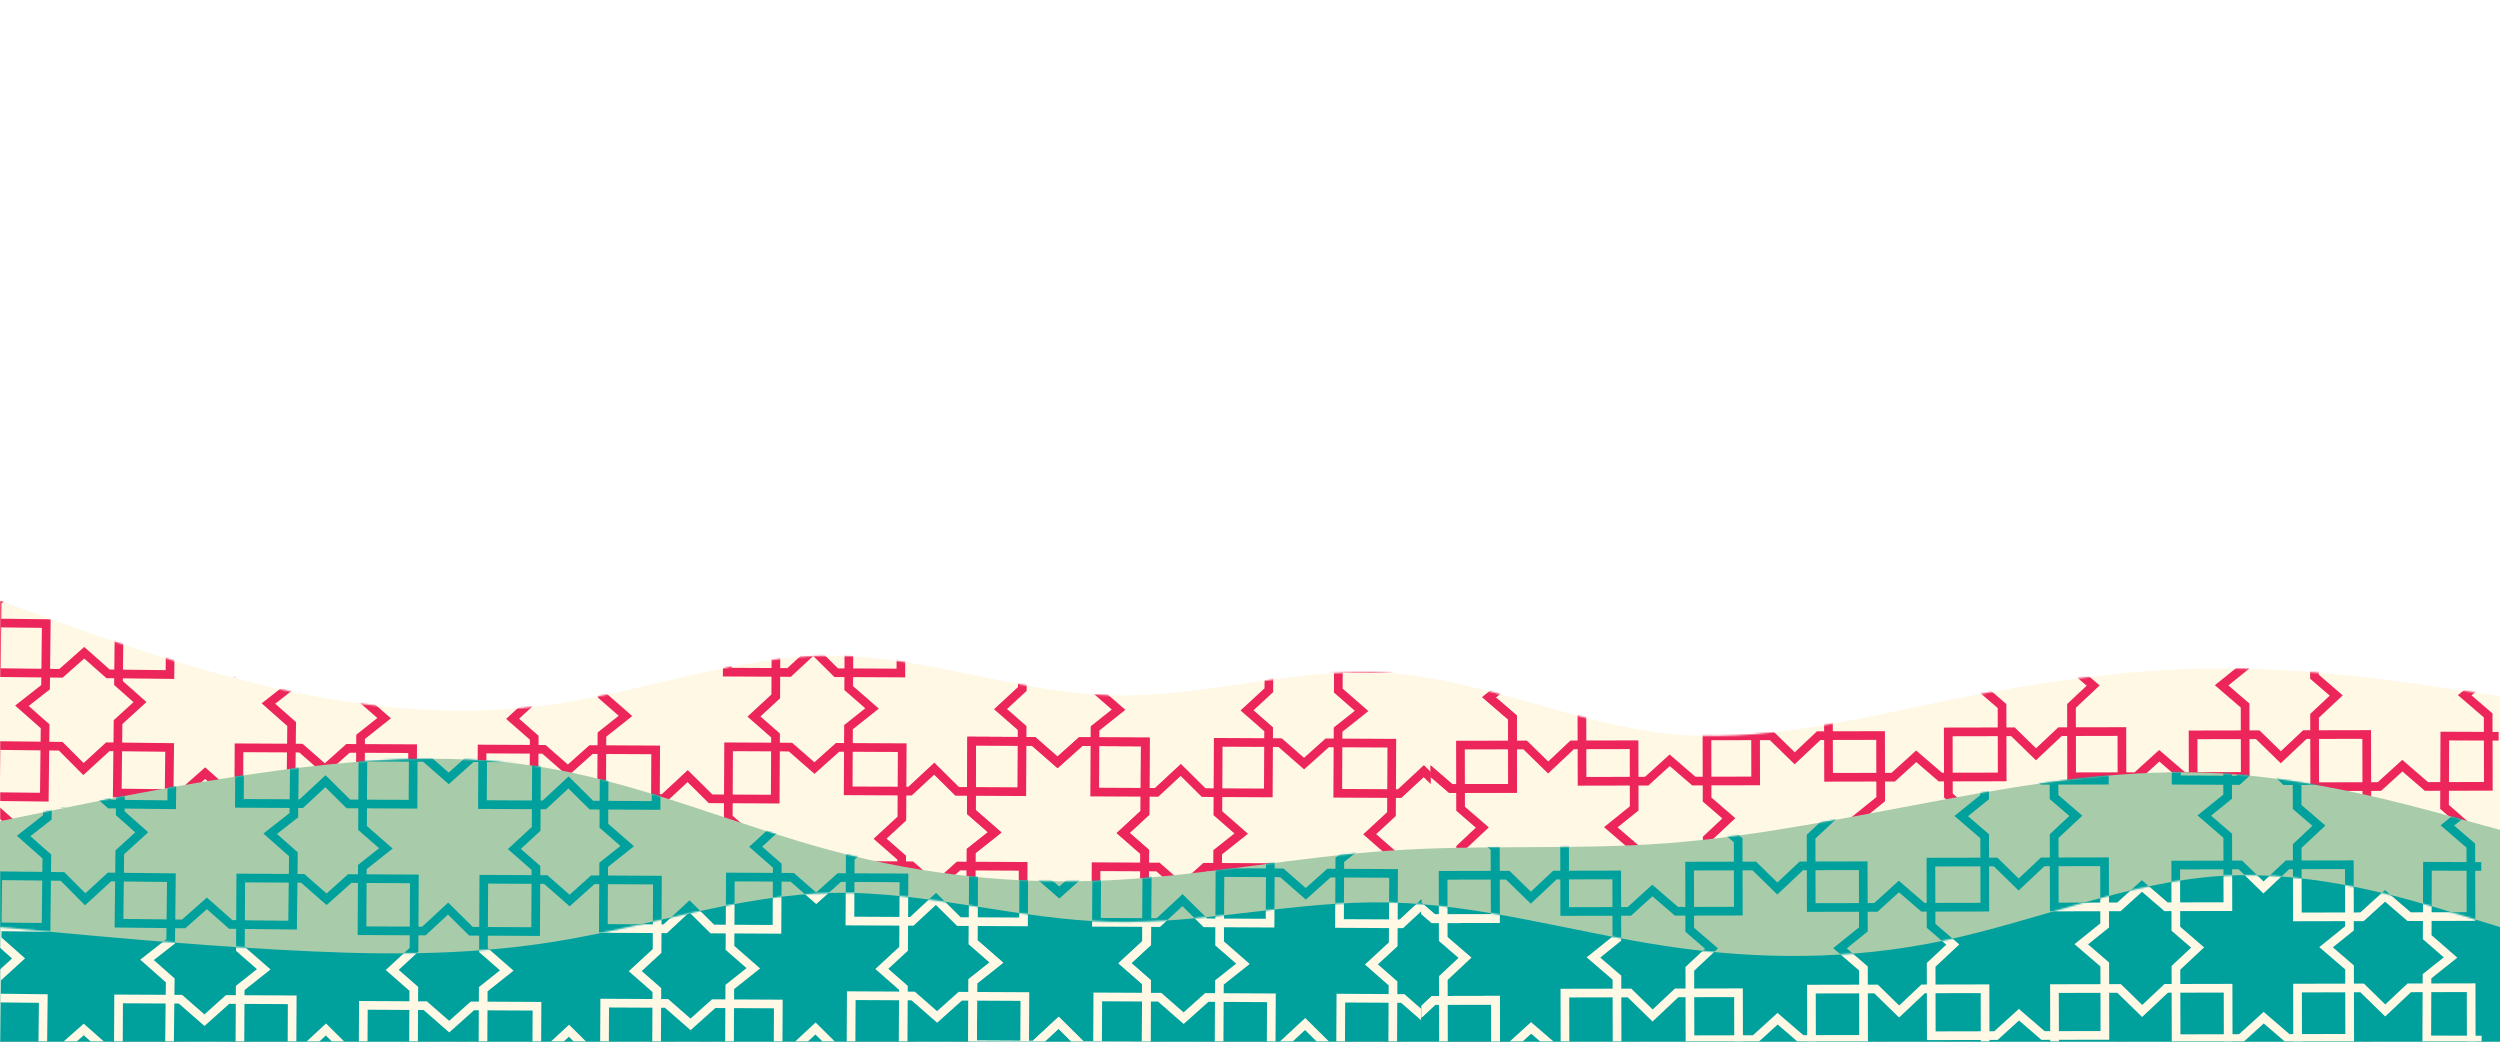 <svg width="1440" height="600" viewBox="0 0 1440 600" fill="none" xmlns="http://www.w3.org/2000/svg">
<g clip-path="url(#clip0_402_345)">
<g filter="url(#filter0_d_402_345)">
<path d="M0 346L26.72 355.7C53.28 365.3 106.72 384.7 160 396.7C213.28 408.7 266.72 413.3 320 405.5C373.28 397.7 426.72 377.3 480 377.7C533.28 378 586.72 399 640 400.5C693.28 402 746.72 384 800 387.7C853.28 391.3 906.72 416.7 960 422.5C1013.28 428.3 1066.72 414.7 1120 403.8C1173.28 393 1226.72 385 1280 385C1333.28 385 1386.72 393 1413.28 397L1440 401V601H1413.28C1386.72 601 1333.28 601 1280 601C1226.72 601 1173.28 601 1120 601C1066.72 601 1013.28 601 960 601C906.72 601 853.28 601 800 601C746.72 601 693.28 601 640 601C586.72 601 533.28 601 480 601C426.72 601 373.28 601 320 601C266.72 601 213.28 601 160 601C106.72 601 53.28 601 26.72 601H0V346Z" fill="#FFF8E5"/>
</g>
<mask id="mask0_402_345" style="mask-type:alpha" maskUnits="userSpaceOnUse" x="0" y="346" width="1440" height="255">
<path d="M0 346L26.72 355.7C53.28 365.3 106.72 384.7 160 396.7C213.28 408.7 266.72 413.3 320 405.5C373.28 397.7 426.72 377.3 480 377.7C533.28 378 586.72 399 640 400.5C693.28 402 746.72 384 800 387.7C853.28 391.3 906.72 416.7 960 422.5C1013.28 428.3 1066.72 414.7 1120 403.8C1173.28 393 1226.72 385 1280 385C1333.28 385 1386.72 393 1413.28 397L1440 401V601H1413.28C1386.72 601 1333.28 601 1280 601C1226.72 601 1173.28 601 1120 601C1066.72 601 1013.28 601 960 601C906.72 601 853.28 601 800 601C746.72 601 693.28 601 640 601C586.72 601 533.28 601 480 601C426.72 601 373.28 601 320 601C266.72 601 213.28 601 160 601C106.72 601 53.28 601 26.72 601H0V346Z" fill="#FFF8E5"/>
</mask>
<g mask="url(#mask0_402_345)">
<g clip-path="url(#clip1_402_345)">
<path d="M136.642 635.066L136.457 671.733L172.095 671.913L186.022 658.983L199.222 672.049L236.456 672.237L236.641 635.571L224.195 624.675L236.754 613.071L236.96 572.239L199.727 572.051L186.4 583.984L172.599 571.914L136.962 571.734L136.755 612.567L150.196 624.301L136.642 635.066Z" stroke="#EC255A" stroke-width="5"/>
<path d="M137.354 494.068L137.168 530.735L172.806 530.914L186.733 517.985L199.934 531.051L237.167 531.239L237.352 494.573L224.907 483.677L237.466 472.073L237.672 431.241L200.438 431.053L187.112 442.986L173.311 430.916L137.673 430.736L137.467 471.569L150.908 483.303L137.354 494.068Z" stroke="#EC255A" stroke-width="5"/>
<path d="M67.001 563.714L66.816 600.38L102.454 600.56L116.381 587.63L129.581 600.697L166.815 600.885L167 564.219L154.555 553.323L167.114 541.719L167.32 500.886L130.086 500.698L116.76 512.631L102.959 500.562L67.321 500.382L67.115 541.214L80.556 552.949L67.001 563.714Z" stroke="#EC255A" stroke-width="5"/>
<path d="M23.524 536.829L23.935 500.165L-11.701 499.765L-25.707 512.609L-38.827 499.461L-76.059 499.044L-76.469 535.709L-64.092 546.681L-76.722 558.207L-77.179 599.038L-39.947 599.455L-26.548 587.605L-12.821 599.759L22.815 600.158L23.272 559.328L9.904 547.51L23.524 536.829Z" stroke="#EC255A" stroke-width="5"/>
<path d="M26.236 395.841L26.646 359.177L-8.99 358.777L-22.996 371.621L-36.115 358.473L-73.347 358.056L-73.758 394.721L-61.38 405.693L-74.01 417.219L-74.468 458.05L-37.236 458.467L-23.836 446.616L-10.11 458.771L25.526 459.17L25.984 418.339L12.615 406.522L26.236 395.841Z" stroke="#EC255A" stroke-width="5"/>
<path d="M95.727 608.194L96.137 571.53L60.501 571.131L46.495 583.975L33.375 570.827L-3.857 570.41L-4.267 607.074L8.111 618.047L-4.519 629.573L-4.977 670.404L32.255 670.821L45.654 658.97L59.381 671.125L95.017 671.524L95.474 630.693L82.106 618.876L95.727 608.194Z" stroke="#EC255A" stroke-width="5"/>
<path d="M97.306 467.203L97.717 430.539L62.081 430.14L48.074 442.983L34.955 429.836L-2.277 429.419L-2.688 466.083L9.69 477.056L-2.94 488.582L-3.397 529.412L33.834 529.829L47.234 517.979L60.961 530.133L96.597 530.533L97.054 489.702L83.686 477.885L97.306 467.203Z" stroke="#EC255A" stroke-width="5"/>
<path d="M168.244 394.558L168.655 357.893L133.019 357.494L119.012 370.338L105.893 357.19L68.661 356.773L68.25 393.437L80.628 404.41L67.998 415.936L67.541 456.767L104.773 457.184L118.172 445.333L131.898 457.488L167.535 457.887L167.992 417.056L154.624 405.239L168.244 394.558Z" stroke="#EC255A" stroke-width="5"/>
<path d="M137.075 351.065L136.89 387.731L172.528 387.911L186.455 374.981L199.655 388.048L236.889 388.236L237.074 351.57L224.629 340.673L237.187 329.07L237.394 288.237L200.16 288.049L186.834 299.982L173.033 287.912L137.395 287.732L137.189 328.565L150.63 340.3L137.075 351.065Z" stroke="#EC255A" stroke-width="5"/>
<path d="M207.984 567.426L207.799 604.092L243.437 604.272L257.364 591.342L270.564 604.409L307.798 604.597L307.983 567.931L295.538 557.034L308.096 545.431L308.303 504.598L271.069 504.41L257.743 516.343L243.942 504.273L208.304 504.093L208.098 544.926L221.539 556.661L207.984 567.426Z" stroke="#EC255A" stroke-width="5"/>
<path d="M207.706 424.422L207.521 461.089L243.159 461.268L257.086 448.339L270.286 461.405L307.52 461.593L307.705 424.927L295.26 414.031L307.818 402.427L308.024 361.595L270.791 361.407L257.465 373.34L243.664 361.27L208.026 361.09L207.82 401.923L221.261 413.657L207.706 424.422Z" stroke="#EC255A" stroke-width="5"/>
<path d="M276.64 635.773L276.455 672.439L312.093 672.619L326.02 659.689L339.22 672.756L376.454 672.944L376.639 636.278L364.194 625.382L376.752 613.778L376.959 572.945L339.725 572.758L326.399 584.69L312.598 572.621L276.96 572.441L276.754 613.274L290.195 625.008L276.64 635.773Z" stroke="#EC255A" stroke-width="5"/>
<path d="M277.352 494.775L277.167 531.441L312.805 531.621L326.732 518.691L339.932 531.758L377.165 531.946L377.351 495.28L364.905 484.383L377.464 472.78L377.67 431.947L340.437 431.759L327.11 443.692L313.309 431.622L277.671 431.442L277.465 472.275L290.906 484.01L277.352 494.775Z" stroke="#EC255A" stroke-width="5"/>
<path d="M277.073 351.772L276.888 388.438L312.526 388.618L326.453 375.688L339.654 388.755L376.887 388.943L377.072 352.277L364.627 341.38L377.186 329.777L377.392 288.944L340.158 288.756L326.832 300.689L313.031 288.619L277.393 288.439L277.187 329.272L290.628 341.007L277.073 351.772Z" stroke="#EC255A" stroke-width="5"/>
<path d="M346.992 566.127L346.807 602.793L382.445 602.973L396.372 590.043L409.573 603.11L446.806 603.298L446.991 566.632L434.546 555.736L447.105 544.132L447.311 503.299L410.077 503.112L396.751 515.044L382.95 502.975L347.312 502.795L347.106 543.628L360.547 555.362L346.992 566.127Z" stroke="#EC255A" stroke-width="5"/>
<path d="M346.714 423.124L346.529 459.79L382.167 459.97L396.094 447.04L409.294 460.107L446.528 460.295L446.713 423.629L434.268 412.733L446.827 401.129L447.033 360.296L409.799 360.108L396.473 372.041L382.672 359.971L347.034 359.792L346.828 400.624L360.269 412.359L346.714 423.124Z" stroke="#EC255A" stroke-width="5"/>
<path d="M418.648 634.49L418.463 671.156L454.101 671.336L468.028 658.406L481.229 671.473L518.462 671.661L518.647 634.995L506.202 624.098L518.761 612.495L518.967 571.662L481.733 571.474L468.407 583.407L454.606 571.337L418.968 571.157L418.762 611.99L432.203 623.725L418.648 634.49Z" stroke="#EC255A" stroke-width="5"/>
<path d="M419.36 493.492L419.175 530.158L454.813 530.338L468.74 517.408L481.94 530.475L519.174 530.663L519.359 493.996L506.914 483.1L519.472 471.497L519.679 430.664L482.445 430.476L469.119 442.409L455.318 430.339L419.68 430.159L419.474 470.992L432.915 482.727L419.36 493.492Z" stroke="#EC255A" stroke-width="5"/>
<path d="M419.082 350.489L418.897 387.155L454.535 387.335L468.462 374.405L481.662 387.472L518.895 387.66L519.081 350.993L506.635 340.097L519.194 328.494L519.4 287.661L482.167 287.473L468.84 299.406L455.039 287.336L419.401 287.156L419.195 327.989L432.636 339.724L419.082 350.489Z" stroke="#EC255A" stroke-width="5"/>
<path d="M489.016 561.844L488.831 598.51L524.469 598.69L538.396 585.76L551.596 598.827L588.83 599.015L589.015 562.349L576.569 551.452L589.128 539.849L589.334 499.016L552.101 498.828L538.774 510.761L524.973 498.691L489.336 498.512L489.129 539.344L502.57 551.079L489.016 561.844Z" stroke="#EC255A" stroke-width="5"/>
<path d="M488.738 418.841L488.553 455.507L524.191 455.687L538.118 442.757L551.318 455.824L588.551 456.012L588.737 419.346L576.291 408.449L588.85 396.846L589.056 356.013L551.823 355.825L538.496 367.758L524.695 355.688L489.057 355.508L488.851 396.341L502.292 408.076L488.738 418.841Z" stroke="#EC255A" stroke-width="5"/>
<path d="M558.667 631.197L558.482 667.863L594.12 668.043L608.047 655.113L621.247 668.18L658.48 668.368L658.665 631.701L646.22 620.805L658.779 609.202L658.985 568.369L621.752 568.181L608.425 580.114L594.624 568.044L558.986 567.864L558.78 608.697L572.221 620.432L558.667 631.197Z" stroke="#EC255A" stroke-width="5"/>
<path d="M559.378 490.198L559.193 526.865L594.831 527.044L608.758 514.115L621.959 527.181L659.192 527.369L659.377 490.703L646.932 479.807L659.491 468.203L659.697 427.37L622.463 427.183L609.137 439.115L595.336 427.046L559.698 426.866L559.492 467.699L572.933 479.433L559.378 490.198Z" stroke="#EC255A" stroke-width="5"/>
<path d="M559.1 347.195L558.915 383.861L594.553 384.041L608.48 371.111L621.68 384.178L658.914 384.366L659.099 347.7L646.654 336.804L659.213 325.2L659.419 284.367L622.185 284.179L608.859 296.112L595.058 284.042L559.42 283.863L559.214 324.695L572.655 336.43L559.1 347.195Z" stroke="#EC255A" stroke-width="5"/>
<path d="M558.667 631.197L558.482 667.863L594.12 668.043L608.047 655.113L621.247 668.18L658.48 668.368L658.665 631.701L646.22 620.805L658.779 609.202L658.985 568.369L621.752 568.181L608.425 580.114L594.624 568.044L558.986 567.864L558.78 608.697L572.221 620.432L558.667 631.197Z" stroke="#EC255A" stroke-width="5"/>
<path d="M559.378 490.198L559.193 526.865L594.831 527.044L608.758 514.115L621.959 527.181L659.192 527.369L659.377 490.703L646.932 479.807L659.491 468.203L659.697 427.37L622.463 427.183L609.137 439.115L595.336 427.046L559.698 426.866L559.492 467.699L572.933 479.433L559.378 490.198Z" stroke="#EC255A" stroke-width="5"/>
<path d="M559.1 347.195L558.915 383.861L594.553 384.041L608.48 371.111L621.68 384.178L658.914 384.366L659.099 347.7L646.654 336.804L659.213 325.2L659.419 284.367L622.185 284.179L608.859 296.112L595.058 284.042L559.42 283.863L559.214 324.695L572.655 336.43L559.1 347.195Z" stroke="#EC255A" stroke-width="5"/>
<path d="M631.014 562.561L630.829 599.227L666.467 599.407L680.394 586.477L693.594 599.544L730.828 599.732L731.013 563.066L718.568 552.169L731.126 540.566L731.333 499.733L694.099 499.545L680.773 511.478L666.972 499.408L631.334 499.228L631.128 540.061L644.569 551.796L631.014 562.561Z" stroke="#EC255A" stroke-width="5"/>
<path d="M630.736 419.558L630.551 456.224L666.189 456.404L680.116 443.474L693.316 456.541L730.55 456.729L730.735 420.062L718.289 409.166L730.848 397.563L731.054 356.73L693.821 356.542L680.494 368.475L666.693 356.405L631.056 356.225L630.849 397.058L644.29 408.793L630.736 419.558Z" stroke="#EC255A" stroke-width="5"/>
<path d="M700.665 631.913L700.48 668.58L736.118 668.759L750.045 655.83L763.245 668.896L800.479 669.084L800.664 632.418L788.219 621.522L800.777 609.918L800.983 569.086L763.75 568.898L750.424 580.831L736.623 568.761L700.985 568.581L700.779 609.414L714.22 621.148L700.665 631.913Z" stroke="#EC255A" stroke-width="5"/>
<path d="M701.377 490.915L701.192 527.581L736.829 527.761L750.757 514.831L763.957 527.898L801.19 528.086L801.375 491.42L788.93 480.524L801.489 468.92L801.695 428.087L764.462 427.899L751.135 439.832L737.334 427.762L701.696 427.583L701.49 468.415L714.931 480.15L701.377 490.915Z" stroke="#EC255A" stroke-width="5"/>
<path d="M701.098 347.912L700.913 384.578L736.551 384.758L750.478 371.828L763.678 384.895L800.912 385.083L801.097 348.417L788.652 337.52L801.211 325.917L801.417 285.084L764.183 284.896L750.857 296.829L737.056 284.759L701.418 284.579L701.212 325.412L714.653 337.147L701.098 347.912Z" stroke="#EC255A" stroke-width="5"/>
<path d="M771.012 563.267L770.827 599.934L806.465 600.113L820.392 587.184L833.593 600.25L870.826 600.438L871.011 563.772L858.566 552.876L871.125 541.272L871.331 500.44L834.097 500.252L820.771 512.185L806.97 500.115L771.332 499.935L771.126 540.768L784.567 552.502L771.012 563.267Z" stroke="#EC255A" stroke-width="5"/>
<path d="M770.734 420.264L770.549 456.93L806.187 457.11L820.114 444.18L833.314 457.247L870.548 457.435L870.733 420.769L858.288 409.873L870.846 398.269L871.053 357.436L833.819 357.248L820.493 369.181L806.692 357.112L771.054 356.932L770.848 397.765L784.289 409.499L770.734 420.264Z" stroke="#EC255A" stroke-width="5"/>
<path d="M98.593 325.205L99.004 288.541L63.368 288.142L49.361 300.985L36.242 287.838L-0.99 287.421L-1.401 324.085L10.977 335.058L-1.653 346.583L-2.11 387.414L35.122 387.831L48.521 375.981L62.248 388.135L97.884 388.535L98.341 347.704L84.973 335.887L98.593 325.205Z" stroke="#EC255A" stroke-width="5"/>
</g>
<g clip-path="url(#clip2_402_345)">
<path d="M1363.29 459.735L1363.21 423.068L1327.57 423.144L1313.74 436.173L1300.44 423.202L1263.21 423.281L1263.29 459.948L1275.81 470.754L1263.33 482.447L1263.42 523.281L1300.66 523.201L1313.9 511.173L1327.78 523.144L1363.42 523.068L1363.33 482.235L1349.81 470.597L1363.29 459.735Z" stroke="#EC255A" stroke-width="5"/>
<path d="M1433.44 530.586L1433.36 493.919L1397.72 493.995L1383.89 507.024L1370.59 494.053L1333.36 494.132L1333.44 530.798L1345.96 541.605L1333.49 553.298L1333.57 594.132L1370.81 594.052L1384.05 582.024L1397.93 593.995L1433.57 593.919L1433.49 553.085L1419.96 541.448L1433.44 530.586Z" stroke="#EC255A" stroke-width="5"/>
<path d="M1433.14 389.586L1433.06 352.919L1397.42 352.995L1383.59 366.025L1370.29 353.053L1333.06 353.132L1333.14 389.799L1345.66 400.605L1333.19 412.299L1333.27 453.132L1370.51 453.053L1383.75 441.024L1397.63 452.995L1433.27 452.919L1433.19 412.086L1419.66 400.448L1433.14 389.586Z" stroke="#EC255A" stroke-width="5"/>
<path d="M1293.12 383.884L1293.05 347.217L1257.41 347.293L1243.57 360.323L1230.28 347.351L1193.05 347.43L1193.13 384.097L1205.65 394.903L1193.17 406.597L1193.26 447.43L1230.49 447.351L1243.73 435.322L1257.62 447.293L1293.26 447.217L1293.17 406.384L1279.65 394.746L1293.12 383.884Z" stroke="#EC255A" stroke-width="5"/>
<path d="M1293.44 530.883L1293.36 494.217L1257.72 494.293L1243.89 507.322L1230.59 494.35L1193.36 494.43L1193.44 531.096L1205.96 541.903L1193.49 553.596L1193.57 594.429L1230.81 594.35L1244.05 582.322L1257.93 594.292L1293.57 594.217L1293.49 553.383L1279.96 541.745L1293.44 530.883Z" stroke="#EC255A" stroke-width="5"/>
<path d="M1363.59 602.734L1363.51 566.068L1327.87 566.144L1314.04 579.173L1300.75 566.201L1263.51 566.281L1263.59 602.947L1276.11 613.754L1263.64 625.447L1263.73 666.28L1300.96 666.201L1314.2 654.173L1328.09 666.143L1363.73 666.068L1363.64 625.234L1350.11 613.596L1363.59 602.734Z" stroke="#EC255A" stroke-width="5"/>
<path d="M1406.26 628.309L1406.11 664.975L1441.75 665.119L1455.66 652.175L1468.88 665.228L1506.11 665.378L1506.26 628.712L1493.8 617.828L1506.35 606.212L1506.51 565.379L1469.28 565.229L1455.96 577.175L1442.15 565.12L1406.51 564.976L1406.35 605.809L1419.8 617.53L1406.26 628.309Z" stroke="#EC255A" stroke-width="5"/>
<path d="M1407.96 487.305L1407.81 523.971L1443.45 524.115L1457.36 511.171L1470.58 524.224L1507.81 524.374L1507.96 487.708L1495.5 476.824L1508.05 465.208L1508.21 424.375L1470.98 424.225L1457.66 436.171L1443.85 424.116L1408.21 423.972L1408.05 464.805L1421.5 476.526L1407.96 487.305Z" stroke="#EC255A" stroke-width="5"/>
<path d="M1222.58 600.035L1222.51 563.368L1186.87 563.444L1173.03 576.473L1159.74 563.502L1122.51 563.581L1122.59 600.247L1135.11 611.054L1122.63 622.747L1122.72 663.581L1159.95 663.501L1173.19 651.473L1187.08 663.444L1222.72 663.368L1222.63 622.534L1209.11 610.897L1222.58 600.035Z" stroke="#EC255A" stroke-width="5"/>
<path d="M1221.97 311.035L1221.89 274.368L1186.25 274.444L1172.42 287.474L1159.13 274.502L1121.89 274.581L1121.97 311.248L1134.49 322.055L1122.02 333.748L1122.1 374.581L1159.34 374.502L1172.58 362.474L1186.47 374.444L1222.1 374.368L1222.02 333.535L1208.49 321.897L1221.97 311.035Z" stroke="#EC255A" stroke-width="5"/>
<path d="M1222.28 458.035L1222.2 421.368L1186.57 421.444L1172.73 434.473L1159.44 421.502L1122.2 421.581L1122.28 458.248L1134.81 469.054L1122.33 480.748L1122.42 521.581L1159.65 521.502L1172.89 509.473L1186.78 521.444L1222.42 521.368L1222.33 480.535L1208.81 468.897L1222.28 458.035Z" stroke="#EC255A" stroke-width="5"/>
<path d="M1153.13 384.182L1153.05 347.515L1117.41 347.591L1103.58 360.62L1090.28 347.649L1053.05 347.728L1053.13 384.395L1065.65 395.201L1053.17 406.895L1053.26 447.728L1090.49 447.649L1103.73 435.62L1117.62 447.591L1153.26 447.515L1153.17 406.682L1139.65 395.044L1153.13 384.182Z" stroke="#EC255A" stroke-width="5"/>
<path d="M1153.44 531.181L1153.36 494.515L1117.72 494.591L1103.89 507.62L1090.59 494.648L1053.36 494.728L1053.44 531.394L1065.96 542.201L1053.49 553.894L1053.57 594.728L1090.81 594.648L1104.05 582.62L1117.93 594.591L1153.57 594.515L1153.49 553.681L1139.96 542.044L1153.44 531.181Z" stroke="#EC255A" stroke-width="5"/>
<path d="M1083.59 602.33L1083.51 565.664L1047.87 565.74L1034.04 578.769L1020.75 565.797L983.512 565.877L983.59 602.543L996.113 613.35L983.638 625.043L983.725 665.876L1020.96 665.797L1034.2 653.769L1048.09 665.739L1083.72 665.664L1083.64 624.83L1070.11 613.192L1083.59 602.33Z" stroke="#EC255A" stroke-width="5"/>
<path d="M1082.97 313.331L1082.9 276.664L1047.26 276.74L1033.42 289.77L1020.13 276.798L982.896 276.877L982.975 313.544L995.498 324.35L983.022 336.044L983.109 376.877L1020.34 376.798L1033.58 364.769L1047.47 376.74L1083.11 376.664L1083.02 335.831L1069.5 324.193L1082.97 313.331Z" stroke="#EC255A" stroke-width="5"/>
<path d="M1083.29 460.331L1083.21 423.664L1047.57 423.74L1033.74 436.769L1020.44 423.798L983.209 423.877L983.287 460.543L995.811 471.35L983.335 483.043L983.422 523.877L1020.66 523.797L1033.9 511.769L1047.78 523.74L1083.42 523.664L1083.34 482.831L1069.81 471.193L1083.29 460.331Z" stroke="#EC255A" stroke-width="5"/>
<path d="M1011.13 386.484L1011.05 349.817L975.414 349.893L961.58 362.923L948.286 349.951L911.052 350.03L911.13 386.697L923.653 397.504L911.178 409.197L911.265 450.03L948.499 449.951L961.739 437.923L975.626 449.893L1011.26 449.817L1011.18 408.984L997.653 397.346L1011.13 386.484Z" stroke="#EC255A" stroke-width="5"/>
<path d="M1011.44 533.484L1011.36 496.817L975.727 496.893L961.893 509.922L948.599 496.951L911.365 497.03L911.443 533.697L923.966 544.503L911.491 556.197L911.578 597.03L948.812 596.951L962.052 584.922L975.939 596.893L1011.58 596.817L1011.49 555.984L997.966 544.346L1011.44 533.484Z" stroke="#EC255A" stroke-width="5"/>
<path d="M941.601 607.632L941.522 570.966L905.884 571.042L892.05 584.071L878.757 571.099L841.523 571.179L841.601 607.845L854.124 618.652L841.649 630.345L841.736 671.178L878.969 671.099L892.21 659.071L906.097 671.041L941.735 670.966L941.648 630.132L928.124 618.494L941.601 607.632Z" stroke="#EC255A" stroke-width="5"/>
<path d="M940.985 318.633L940.907 281.967L905.269 282.042L891.435 295.072L878.141 282.1L840.907 282.179L840.985 318.846L853.509 329.653L841.033 341.346L841.12 382.179L878.354 382.1L891.595 370.072L905.482 382.042L941.12 381.966L941.033 341.133L927.508 329.495L940.985 318.633Z" stroke="#EC255A" stroke-width="5"/>
<path d="M941.298 465.633L941.22 428.966L905.582 429.042L891.748 442.072L878.454 429.1L841.22 429.179L841.298 465.846L853.822 476.652L841.346 488.346L841.433 529.179L878.667 529.1L891.908 517.071L905.795 529.042L941.433 528.966L941.346 488.133L927.821 476.495L941.298 465.633Z" stroke="#EC255A" stroke-width="5"/>
<path d="M871.139 390.782L871.061 354.115L835.423 354.191L821.589 367.221L808.295 354.249L771.061 354.328L771.139 390.995L783.662 401.802L771.187 413.495L771.274 454.328L808.508 454.249L821.748 442.221L835.635 454.191L871.274 454.115L871.187 413.282L857.662 401.644L871.139 390.782Z" stroke="#EC255A" stroke-width="5"/>
<path d="M871.452 537.782L871.374 501.115L835.735 501.191L821.901 514.22L808.608 501.249L771.374 501.328L771.452 537.994L783.975 548.801L771.5 560.494L771.587 601.328L808.821 601.248L822.061 589.22L835.948 601.191L871.586 601.115L871.499 560.282L857.975 548.644L871.452 537.782Z" stroke="#EC255A" stroke-width="5"/>
<path d="M871.139 390.782L871.061 354.115L835.423 354.191L821.589 367.221L808.295 354.249L771.061 354.328L771.139 390.995L783.662 401.802L771.187 413.495L771.274 454.328L808.508 454.249L821.748 442.221L835.635 454.191L871.274 454.115L871.187 413.282L857.662 401.644L871.139 390.782Z" stroke="#EC255A" stroke-width="5"/>
<path d="M871.452 537.782L871.374 501.115L835.735 501.191L821.901 514.22L808.608 501.249L771.374 501.328L771.452 537.994L783.975 548.801L771.5 560.494L771.587 601.328L808.821 601.248L822.061 589.22L835.948 601.191L871.586 601.115L871.499 560.282L857.975 548.644L871.452 537.782Z" stroke="#EC255A" stroke-width="5"/>
<path d="M1403.65 344.314L1403.51 380.98L1439.14 381.124L1453.06 368.18L1466.27 381.233L1503.5 381.383L1503.65 344.717L1491.2 333.833L1503.74 322.217L1503.91 281.384L1466.67 281.234L1453.36 293.18L1439.55 281.125L1403.91 280.981L1403.74 321.814L1417.2 333.535L1403.65 344.314Z" stroke="#EC255A" stroke-width="5"/>
<path d="M1263.64 337.612L1263.49 374.278L1299.13 374.422L1313.04 361.478L1326.26 374.531L1363.49 374.681L1363.64 338.015L1351.18 327.131L1363.73 315.515L1363.89 274.682L1326.66 274.532L1313.34 286.478L1299.53 274.423L1263.89 274.279L1263.73 315.112L1277.18 326.833L1263.64 337.612Z" stroke="#EC255A" stroke-width="5"/>
<path d="M1263.64 337.612L1263.49 374.278L1299.13 374.422L1313.04 361.478L1326.26 374.531L1363.49 374.681L1363.64 338.015L1351.18 327.131L1363.73 315.515L1363.89 274.682L1326.66 274.532L1313.34 286.478L1299.53 274.423L1263.89 274.279L1263.73 315.112L1277.18 326.833L1263.64 337.612Z" stroke="#EC255A" stroke-width="5"/>
</g>
</g>
<path d="M0 473L26.72 467.5C53.28 462 106.72 451 160 443.8C213.28 436.7 266.72 433.3 320 443.2C373.28 453 426.72 476 480 490.2C533.28 504.3 586.72 509.7 640 507C693.28 504.3 746.72 493.7 800 490C853.28 486.3 906.72 489.7 960 485.7C1013.28 481.7 1066.72 470.3 1120 460.5C1173.28 450.7 1226.72 442.3 1280 445.5C1333.28 448.7 1386.72 463.3 1413.28 470.7L1440 478V601H1413.28C1386.72 601 1333.28 601 1280 601C1226.72 601 1173.28 601 1120 601C1066.72 601 1013.28 601 960 601C906.72 601 853.28 601 800 601C746.72 601 693.28 601 640 601C586.72 601 533.28 601 480 601C426.72 601 373.28 601 320 601C266.72 601 213.28 601 160 601C106.72 601 53.28 601 26.72 601H0V473Z" fill="#A8CCA9"/>
<mask id="mask1_402_345" style="mask-type:alpha" maskUnits="userSpaceOnUse" x="0" y="437" width="1440" height="164">
<path d="M0 473L26.72 467.5C53.28 462 106.72 451 160 443.8C213.28 436.7 266.72 433.3 320 443.2C373.28 453 426.72 476 480 490.2C533.28 504.3 586.72 509.7 640 507C693.28 504.3 746.72 493.7 800 490C853.28 486.3 906.72 489.7 960 485.7C1013.28 481.7 1066.72 470.3 1120 460.5C1173.28 450.7 1226.72 442.3 1280 445.5C1333.28 448.7 1386.72 463.3 1413.28 470.7L1440 478V601H1413.28C1386.72 601 1333.28 601 1280 601C1226.72 601 1173.28 601 1120 601C1066.72 601 1013.28 601 960 601C906.72 601 853.28 601 800 601C746.72 601 693.28 601 640 601C586.72 601 533.28 601 480 601C426.72 601 373.28 601 320 601C266.72 601 213.28 601 160 601C106.72 601 53.28 601 26.72 601H0V473Z" fill="#A8CCA9"/>
</mask>
<g mask="url(#mask1_402_345)">
<g clip-path="url(#clip3_402_345)">
<path d="M138.354 569.068L138.168 605.735L173.806 605.914L187.733 592.985L200.934 606.051L238.167 606.239L238.352 569.573L225.907 558.677L238.466 547.073L238.672 506.241L201.438 506.053L188.112 517.986L174.311 505.916L138.673 505.736L138.467 546.569L151.908 558.303L138.354 569.068Z" stroke="#00A19D" stroke-width="5"/>
<path d="M68.001 638.714L67.816 675.38L103.454 675.56L117.381 662.63L130.581 675.697L167.815 675.885L168 639.219L155.555 628.323L168.114 616.719L168.32 575.886L131.086 575.698L117.76 587.631L103.959 575.562L68.321 575.382L68.115 616.214L81.556 627.949L68.001 638.714Z" stroke="#00A19D" stroke-width="5"/>
<path d="M24.524 611.829L24.935 575.165L-10.701 574.765L-24.707 587.609L-37.827 574.461L-75.059 574.044L-75.469 610.709L-63.092 621.681L-75.722 633.207L-76.179 674.038L-38.947 674.455L-25.548 662.605L-11.821 674.759L23.815 675.158L24.272 634.328L10.904 622.51L24.524 611.829Z" stroke="#00A19D" stroke-width="5"/>
<path d="M27.236 470.841L27.646 434.177L-7.99 433.777L-21.996 446.621L-35.115 433.473L-72.347 433.056L-72.758 469.721L-60.38 480.693L-73.01 492.219L-73.468 533.05L-36.236 533.467L-22.836 521.616L-9.11 533.771L26.526 534.17L26.984 493.339L13.615 481.522L27.236 470.841Z" stroke="#00A19D" stroke-width="5"/>
<path d="M98.306 542.203L98.717 505.539L63.081 505.14L49.074 517.983L35.955 504.836L-1.277 504.419L-1.688 541.083L10.69 552.056L-1.94 563.582L-2.397 604.412L34.834 604.829L48.234 592.979L61.961 605.133L97.597 605.533L98.054 564.702L84.686 552.885L98.306 542.203Z" stroke="#00A19D" stroke-width="5"/>
<path d="M169.244 469.558L169.655 432.893L134.019 432.494L120.012 445.338L106.893 432.19L69.661 431.773L69.25 468.437L81.628 479.41L68.998 490.936L68.541 531.767L105.773 532.184L119.172 520.333L132.898 532.488L168.535 532.887L168.992 492.056L155.624 480.239L169.244 469.558Z" stroke="#00A19D" stroke-width="5"/>
<path d="M138.075 426.065L137.89 462.731L173.528 462.911L187.455 449.981L200.655 463.048L237.889 463.236L238.074 426.57L225.629 415.673L238.187 404.07L238.394 363.237L201.16 363.049L187.834 374.982L174.033 362.912L138.395 362.732L138.189 403.565L151.63 415.3L138.075 426.065Z" stroke="#00A19D" stroke-width="5"/>
<path d="M208.984 642.426L208.799 679.092L244.437 679.272L258.364 666.342L271.564 679.409L308.798 679.597L308.983 642.931L296.538 632.034L309.096 620.431L309.303 579.598L272.069 579.41L258.743 591.343L244.942 579.273L209.304 579.093L209.098 619.926L222.539 631.661L208.984 642.426Z" stroke="#00A19D" stroke-width="5"/>
<path d="M208.706 499.422L208.521 536.089L244.159 536.268L258.086 523.339L271.286 536.405L308.52 536.593L308.705 499.927L296.26 489.031L308.818 477.427L309.024 436.595L271.791 436.407L258.465 448.34L244.664 436.27L209.026 436.09L208.82 476.923L222.261 488.657L208.706 499.422Z" stroke="#00A19D" stroke-width="5"/>
<path d="M278.352 569.775L278.167 606.441L313.805 606.621L327.732 593.691L340.932 606.758L378.165 606.946L378.351 570.28L365.905 559.383L378.464 547.78L378.67 506.947L341.437 506.759L328.11 518.692L314.309 506.622L278.671 506.442L278.465 547.275L291.906 559.01L278.352 569.775Z" stroke="#00A19D" stroke-width="5"/>
<path d="M278.073 426.772L277.888 463.438L313.526 463.618L327.453 450.688L340.654 463.755L377.887 463.943L378.072 427.277L365.627 416.38L378.186 404.777L378.392 363.944L341.158 363.756L327.832 375.689L314.031 363.619L278.393 363.439L278.187 404.272L291.628 416.007L278.073 426.772Z" stroke="#00A19D" stroke-width="5"/>
<path d="M347.992 641.127L347.807 677.793L383.445 677.973L397.372 665.043L410.573 678.11L447.806 678.298L447.991 641.632L435.546 630.736L448.105 619.132L448.311 578.299L411.077 578.112L397.751 590.044L383.95 577.975L348.312 577.795L348.106 618.628L361.547 630.362L347.992 641.127Z" stroke="#00A19D" stroke-width="5"/>
<path d="M347.714 498.124L347.529 534.79L383.167 534.97L397.094 522.04L410.294 535.107L447.528 535.295L447.713 498.629L435.268 487.733L447.827 476.129L448.033 435.296L410.799 435.108L397.473 447.041L383.672 434.971L348.034 434.792L347.828 475.624L361.269 487.359L347.714 498.124Z" stroke="#00A19D" stroke-width="5"/>
<path d="M420.36 568.492L420.175 605.158L455.813 605.338L469.74 592.408L482.94 605.475L520.174 605.663L520.359 568.996L507.914 558.1L520.472 546.497L520.679 505.664L483.445 505.476L470.119 517.409L456.318 505.339L420.68 505.159L420.474 545.992L433.915 557.727L420.36 568.492Z" stroke="#00A19D" stroke-width="5"/>
<path d="M420.082 425.489L419.897 462.155L455.535 462.335L469.462 449.405L482.662 462.472L519.895 462.66L520.081 425.993L507.635 415.097L520.194 403.494L520.4 362.661L483.167 362.473L469.84 374.406L456.039 362.336L420.401 362.156L420.195 402.989L433.636 414.724L420.082 425.489Z" stroke="#00A19D" stroke-width="5"/>
<path d="M490.016 636.844L489.831 673.51L525.469 673.69L539.396 660.76L552.596 673.827L589.83 674.015L590.015 637.349L577.569 626.452L590.128 614.849L590.334 574.016L553.101 573.828L539.774 585.761L525.973 573.691L490.336 573.512L490.129 614.344L503.57 626.079L490.016 636.844Z" stroke="#00A19D" stroke-width="5"/>
<path d="M489.738 493.841L489.553 530.507L525.191 530.687L539.118 517.757L552.318 530.824L589.551 531.012L589.737 494.346L577.291 483.449L589.85 471.846L590.056 431.013L552.823 430.825L539.496 442.758L525.695 430.688L490.057 430.508L489.851 471.341L503.292 483.076L489.738 493.841Z" stroke="#00A19D" stroke-width="5"/>
<path d="M560.378 565.198L560.193 601.865L595.831 602.044L609.758 589.115L622.959 602.181L660.192 602.369L660.377 565.703L647.932 554.807L660.491 543.203L660.697 502.37L623.463 502.183L610.137 514.115L596.336 502.046L560.698 501.866L560.492 542.699L573.933 554.433L560.378 565.198Z" stroke="#00A19D" stroke-width="5"/>
<path d="M560.1 422.195L559.915 458.861L595.553 459.041L609.48 446.111L622.68 459.178L659.914 459.366L660.099 422.7L647.654 411.804L660.213 400.2L660.419 359.367L623.185 359.179L609.859 371.112L596.058 359.042L560.42 358.863L560.214 399.695L573.655 411.43L560.1 422.195Z" stroke="#00A19D" stroke-width="5"/>
<path d="M560.378 565.198L560.193 601.865L595.831 602.044L609.758 589.115L622.959 602.181L660.192 602.369L660.377 565.703L647.932 554.807L660.491 543.203L660.697 502.37L623.463 502.183L610.137 514.115L596.336 502.046L560.698 501.866L560.492 542.699L573.933 554.433L560.378 565.198Z" stroke="#00A19D" stroke-width="5"/>
<path d="M560.1 422.195L559.915 458.861L595.553 459.041L609.48 446.111L622.68 459.178L659.914 459.366L660.099 422.7L647.654 411.804L660.213 400.2L660.419 359.367L623.185 359.179L609.859 371.112L596.058 359.042L560.42 358.863L560.214 399.695L573.655 411.43L560.1 422.195Z" stroke="#00A19D" stroke-width="5"/>
<path d="M632.014 637.561L631.829 674.227L667.467 674.407L681.394 661.477L694.594 674.544L731.828 674.732L732.013 638.066L719.568 627.169L732.126 615.566L732.333 574.733L695.099 574.545L681.773 586.478L667.972 574.408L632.334 574.228L632.128 615.061L645.569 626.796L632.014 637.561Z" stroke="#00A19D" stroke-width="5"/>
<path d="M631.736 494.558L631.551 531.224L667.189 531.404L681.116 518.474L694.316 531.541L731.55 531.729L731.735 495.062L719.289 484.166L731.848 472.563L732.054 431.73L694.821 431.542L681.494 443.475L667.693 431.405L632.056 431.225L631.849 472.058L645.29 483.793L631.736 494.558Z" stroke="#00A19D" stroke-width="5"/>
<path d="M702.377 565.915L702.192 602.581L737.829 602.761L751.757 589.831L764.957 602.898L802.19 603.086L802.375 566.42L789.93 555.524L802.489 543.92L802.695 503.087L765.462 502.899L752.135 514.832L738.334 502.762L702.696 502.583L702.49 543.415L715.931 555.15L702.377 565.915Z" stroke="#00A19D" stroke-width="5"/>
<path d="M702.098 422.912L701.913 459.578L737.551 459.758L751.478 446.828L764.678 459.895L801.912 460.083L802.097 423.417L789.652 412.52L802.211 400.917L802.417 360.084L765.183 359.896L751.857 371.829L738.056 359.759L702.418 359.579L702.212 400.412L715.653 412.147L702.098 422.912Z" stroke="#00A19D" stroke-width="5"/>
<path d="M772.012 638.267L771.827 674.934L807.465 675.113L821.392 662.184L834.593 675.25L871.826 675.438L872.011 638.772L859.566 627.876L872.125 616.272L872.331 575.44L835.097 575.252L821.771 587.185L807.97 575.115L772.332 574.935L772.126 615.768L785.567 627.502L772.012 638.267Z" stroke="#00A19D" stroke-width="5"/>
<path d="M771.734 495.264L771.549 531.93L807.187 532.11L821.114 519.18L834.314 532.247L871.548 532.435L871.733 495.769L859.288 484.873L871.846 473.269L872.053 432.436L834.819 432.248L821.493 444.181L807.692 432.112L772.054 431.932L771.848 472.765L785.289 484.499L771.734 495.264Z" stroke="#00A19D" stroke-width="5"/>
<path d="M99.593 400.205L100.004 363.541L64.368 363.142L50.361 375.985L37.242 362.838L0.01 362.421L-0.401 399.085L11.977 410.058L-0.653 421.583L-1.11 462.414L36.122 462.831L49.521 450.981L63.248 463.135L98.884 463.535L99.341 422.704L85.973 410.887L99.593 400.205Z" stroke="#00A19D" stroke-width="5"/>
</g>
<g clip-path="url(#clip4_402_345)">
<path d="M1353.29 534.736L1353.22 498.069L1317.58 498.146L1303.74 511.175L1290.45 498.204L1253.22 498.284L1253.29 534.95L1265.82 545.757L1253.34 557.45L1253.43 598.284L1290.66 598.204L1303.9 586.175L1317.79 598.146L1353.43 598.069L1353.34 557.236L1339.82 545.598L1353.29 534.736Z" stroke="#00A19D" stroke-width="5"/>
<path d="M1423.44 605.586L1423.37 568.919L1387.73 568.995L1373.89 582.025L1360.6 569.054L1323.37 569.133L1323.44 605.8L1335.97 616.606L1323.49 628.3L1323.58 669.133L1360.81 669.053L1374.05 657.025L1387.94 668.995L1423.58 668.919L1423.49 628.085L1409.97 616.448L1423.44 605.586Z" stroke="#00A19D" stroke-width="5"/>
<path d="M1423.15 464.586L1423.07 427.919L1387.43 427.996L1373.6 441.026L1360.3 428.054L1323.07 428.134L1323.15 464.8L1335.67 475.607L1323.19 487.3L1323.28 528.134L1360.51 528.054L1373.76 516.025L1387.64 527.996L1423.28 527.919L1423.19 487.086L1409.67 475.448L1423.15 464.586Z" stroke="#00A19D" stroke-width="5"/>
<path d="M1283.13 458.886L1283.06 422.22L1247.42 422.296L1233.58 435.326L1220.29 422.354L1183.06 422.434L1183.13 459.101L1195.66 469.907L1183.18 481.601L1183.27 522.434L1220.5 522.354L1233.74 510.326L1247.63 522.296L1283.27 522.22L1283.18 481.386L1269.66 469.749L1283.13 458.886Z" stroke="#00A19D" stroke-width="5"/>
<path d="M1283.44 605.886L1283.37 569.219L1247.73 569.296L1233.89 582.325L1220.6 569.354L1183.37 569.434L1183.44 606.1L1195.97 616.907L1183.49 628.6L1183.58 669.433L1220.81 669.354L1234.05 657.325L1247.94 669.295L1283.58 669.219L1283.49 628.386L1269.97 616.748L1283.44 605.886Z" stroke="#00A19D" stroke-width="5"/>
<path d="M1397.96 562.306L1397.82 598.972L1433.45 599.115L1447.37 586.171L1460.58 599.224L1497.82 599.373L1497.96 562.707L1485.51 551.823L1498.06 540.207L1498.22 499.374L1460.99 499.224L1447.67 511.171L1433.86 499.116L1398.22 498.973L1398.06 539.806L1411.51 551.526L1397.96 562.306Z" stroke="#00A19D" stroke-width="5"/>
<path d="M1211.98 386.039L1211.9 349.372L1176.26 349.449L1162.43 362.478L1149.14 349.507L1111.9 349.587L1111.98 386.253L1124.5 397.06L1112.03 408.753L1112.11 449.586L1149.35 449.506L1162.59 437.478L1176.48 449.448L1212.11 449.372L1212.03 408.539L1198.5 396.901L1211.98 386.039Z" stroke="#00A19D" stroke-width="5"/>
<path d="M1212.29 533.038L1212.21 496.372L1176.57 496.448L1162.74 509.478L1149.45 496.506L1112.21 496.586L1112.29 533.253L1124.81 544.059L1112.34 555.753L1112.42 596.586L1149.66 596.506L1162.9 584.478L1176.79 596.448L1212.42 596.372L1212.34 555.538L1198.81 543.901L1212.29 533.038Z" stroke="#00A19D" stroke-width="5"/>
<path d="M1143.13 459.186L1143.06 422.52L1107.42 422.596L1093.58 435.626L1080.29 422.654L1043.06 422.734L1043.13 459.401L1055.66 470.207L1043.18 481.901L1043.27 522.734L1080.5 522.654L1093.74 510.626L1107.63 522.596L1143.27 522.52L1143.18 481.686L1129.66 470.049L1143.13 459.186Z" stroke="#00A19D" stroke-width="5"/>
<path d="M1143.45 606.186L1143.37 569.52L1107.73 569.596L1093.9 582.626L1080.6 569.654L1043.37 569.734L1043.45 606.401L1055.97 617.207L1043.49 628.901L1043.58 669.734L1080.81 669.654L1094.05 657.625L1107.94 669.596L1143.58 669.519L1143.49 628.686L1129.97 617.048L1143.45 606.186Z" stroke="#00A19D" stroke-width="5"/>
<path d="M1072.98 388.337L1072.91 351.67L1037.27 351.747L1023.43 364.776L1010.14 351.805L972.907 351.885L972.985 388.551L985.508 399.358L973.032 411.051L973.119 451.884L1010.35 451.805L1023.59 439.776L1037.48 451.746L1073.12 451.67L1073.03 410.837L1059.51 399.199L1072.98 388.337Z" stroke="#00A19D" stroke-width="5"/>
<path d="M1073.3 535.337L1073.22 498.67L1037.58 498.746L1023.75 511.776L1010.45 498.805L973.218 498.884L973.295 535.551L985.818 546.357L973.343 558.051L973.429 598.884L1010.66 598.804L1023.9 586.776L1037.79 598.746L1073.43 598.67L1073.34 557.836L1059.82 546.199L1073.3 535.337Z" stroke="#00A19D" stroke-width="5"/>
<path d="M1001.14 461.491L1001.06 424.824L965.423 424.901L951.589 437.931L938.296 424.959L901.062 425.039L901.139 461.706L913.662 472.512L901.187 484.205L901.273 525.039L938.507 524.959L951.748 512.93L965.635 524.901L1001.27 524.824L1001.19 483.991L987.662 472.353L1001.14 461.491Z" stroke="#00A19D" stroke-width="5"/>
<path d="M1001.45 608.491L1001.37 571.824L965.734 571.9L951.9 584.93L938.606 571.959L901.372 572.038L901.45 608.705L913.973 619.512L901.497 631.205L901.584 672.038L938.817 671.958L952.058 659.93L965.945 671.9L1001.58 671.824L1001.5 630.991L987.972 619.353L1001.45 608.491Z" stroke="#00A19D" stroke-width="5"/>
<path d="M930.996 393.641L930.918 356.975L895.28 357.051L881.446 370.081L868.152 357.109L830.918 357.189L830.996 393.856L843.519 404.662L831.043 416.356L831.13 457.189L868.364 457.109L881.604 445.081L895.491 457.051L931.129 456.974L931.043 416.141L917.519 404.503L930.996 393.641Z" stroke="#00A19D" stroke-width="5"/>
<path d="M931.306 540.641L931.229 503.974L895.591 504.051L881.756 517.08L868.463 504.109L831.229 504.189L831.306 540.855L843.829 551.662L831.354 563.355L831.44 604.189L868.674 604.109L881.915 592.08L895.802 604.051L931.44 603.974L931.354 563.141L917.829 551.503L931.306 540.641Z" stroke="#00A19D" stroke-width="5"/>
<path d="M861.148 465.791L861.07 429.125L825.432 429.201L811.598 442.231L798.305 429.259L761.071 429.339L761.148 466.006L773.671 476.812L761.196 488.506L761.282 529.339L798.516 529.259L811.756 517.231L825.643 529.201L861.282 529.125L861.195 488.291L847.671 476.654L861.148 465.791Z" stroke="#00A19D" stroke-width="5"/>
<path d="M861.458 612.791L861.381 576.124L825.743 576.201L811.908 589.23L798.615 576.259L761.381 576.339L761.459 613.005L773.981 623.812L761.506 635.505L761.592 676.339L798.826 676.259L812.067 664.23L825.954 676.2L861.592 676.124L861.506 635.291L847.981 623.653L861.458 612.791Z" stroke="#00A19D" stroke-width="5"/>
<path d="M861.148 465.791L861.07 429.125L825.432 429.201L811.598 442.231L798.305 429.259L761.071 429.339L761.148 466.006L773.671 476.812L761.196 488.506L761.282 529.339L798.516 529.259L811.756 517.231L825.643 529.201L861.282 529.125L861.195 488.291L847.671 476.654L861.148 465.791Z" stroke="#00A19D" stroke-width="5"/>
<path d="M861.458 612.791L861.381 576.124L825.743 576.201L811.908 589.23L798.615 576.259L761.381 576.339L761.459 613.005L773.981 623.812L761.506 635.505L761.592 676.339L798.826 676.259L812.067 664.23L825.954 676.2L861.592 676.124L861.506 635.291L847.981 623.653L861.458 612.791Z" stroke="#00A19D" stroke-width="5"/>
<path d="M1393.66 419.315L1393.51 455.981L1429.15 456.124L1443.07 443.18L1456.28 456.233L1493.51 456.382L1493.66 419.716L1481.21 408.832L1493.75 397.216L1493.92 356.383L1456.68 356.233L1443.37 368.18L1429.56 356.125L1393.92 355.982L1393.75 396.815L1407.21 408.535L1393.66 419.315Z" stroke="#00A19D" stroke-width="5"/>
<path d="M1253.65 412.615L1253.5 449.281L1289.14 449.424L1303.05 436.48L1316.27 449.533L1353.5 449.682L1353.65 413.016L1341.19 402.132L1353.74 390.516L1353.9 349.683L1316.67 349.534L1303.36 361.48L1289.54 349.425L1253.9 349.282L1253.74 390.115L1267.19 401.836L1253.65 412.615Z" stroke="#00A19D" stroke-width="5"/>
<path d="M1253.65 412.615L1253.5 449.281L1289.14 449.424L1303.05 436.48L1316.27 449.533L1353.5 449.682L1353.65 413.016L1341.19 402.132L1353.74 390.516L1353.9 349.683L1316.67 349.534L1303.36 361.48L1289.54 349.425L1253.9 349.282L1253.74 390.115L1267.19 401.836L1253.65 412.615Z" stroke="#00A19D" stroke-width="5"/>
</g>
</g>
<path d="M0 534L26.72 536.5C53.28 539 106.72 544 160 547C213.28 550 266.72 551 320 542.3C373.28 533.7 426.72 515.3 480 514.3C533.28 513.3 586.72 529.7 640 531C693.28 532.3 746.72 518.7 800 519.8C853.28 521 906.72 537 960 545C1013.28 553 1066.72 553 1120 541.7C1173.28 530.3 1226.72 507.7 1280 504.5C1333.28 501.3 1386.72 517.7 1413.28 525.8L1440 534V601H1413.28C1386.72 601 1333.28 601 1280 601C1226.72 601 1173.28 601 1120 601C1066.72 601 1013.28 601 960 601C906.72 601 853.28 601 800 601C746.72 601 693.28 601 640 601C586.72 601 533.28 601 480 601C426.72 601 373.28 601 320 601C266.72 601 213.28 601 160 601C106.72 601 53.28 601 26.72 601H0V534Z" fill="#00A19D"/>
<mask id="mask2_402_345" style="mask-type:alpha" maskUnits="userSpaceOnUse" x="0" y="504" width="1440" height="97">
<path d="M0 534L26.72 536.5C53.28 539 106.72 544 160 547C213.28 550 266.72 551 320 542.3C373.28 533.7 426.72 515.3 480 514.3C533.28 513.3 586.72 529.7 640 531C693.28 532.3 746.72 518.7 800 519.8C853.28 521 906.72 537 960 545C1013.28 553 1066.72 553 1120 541.7C1173.28 530.3 1226.72 507.7 1280 504.5C1333.28 501.3 1386.72 517.7 1413.28 525.8L1440 534V601H1413.28C1386.72 601 1333.28 601 1280 601C1226.72 601 1173.28 601 1120 601C1066.72 601 1013.28 601 960 601C906.72 601 853.28 601 800 601C746.72 601 693.28 601 640 601C586.72 601 533.28 601 480 601C426.72 601 373.28 601 320 601C266.72 601 213.28 601 160 601C106.72 601 53.28 601 26.72 601H0V534Z" fill="#00A19D"/>
</mask>
<g mask="url(#mask2_402_345)">
<g clip-path="url(#clip5_402_345)">
<path d="M138.354 569.068L138.168 605.735L173.806 605.914L187.733 592.985L200.934 606.051L238.167 606.239L238.352 569.573L225.907 558.677L238.466 547.073L238.672 506.241L201.438 506.053L188.112 517.986L174.311 505.916L138.673 505.736L138.467 546.569L151.908 558.303L138.354 569.068Z" stroke="#FFF8E5" stroke-width="5"/>
<path d="M68.001 638.714L67.816 675.38L103.454 675.56L117.381 662.63L130.581 675.697L167.815 675.885L168 639.219L155.555 628.323L168.114 616.719L168.32 575.886L131.086 575.698L117.76 587.631L103.959 575.562L68.321 575.382L68.115 616.214L81.556 627.949L68.001 638.714Z" stroke="#FFF8E5" stroke-width="5"/>
<path d="M24.524 611.829L24.935 575.165L-10.701 574.765L-24.707 587.609L-37.827 574.461L-75.059 574.044L-75.469 610.709L-63.092 621.681L-75.722 633.207L-76.179 674.038L-38.947 674.455L-25.548 662.605L-11.821 674.759L23.815 675.158L24.272 634.328L10.904 622.51L24.524 611.829Z" stroke="#FFF8E5" stroke-width="5"/>
<path d="M27.236 470.841L27.646 434.177L-7.99 433.777L-21.996 446.621L-35.115 433.473L-72.347 433.056L-72.758 469.721L-60.38 480.693L-73.01 492.219L-73.468 533.05L-36.236 533.467L-22.836 521.616L-9.11 533.771L26.526 534.17L26.984 493.339L13.615 481.522L27.236 470.841Z" stroke="#FFF8E5" stroke-width="5"/>
<path d="M98.306 542.203L98.717 505.539L63.081 505.14L49.074 517.983L35.955 504.836L-1.277 504.419L-1.688 541.083L10.69 552.056L-1.94 563.582L-2.397 604.412L34.834 604.829L48.234 592.979L61.961 605.133L97.597 605.533L98.054 564.702L84.686 552.885L98.306 542.203Z" stroke="#FFF8E5" stroke-width="5"/>
<path d="M169.244 469.558L169.655 432.893L134.019 432.494L120.012 445.338L106.893 432.19L69.661 431.773L69.25 468.437L81.628 479.41L68.998 490.936L68.541 531.767L105.773 532.184L119.172 520.333L132.898 532.488L168.535 532.887L168.992 492.056L155.624 480.239L169.244 469.558Z" stroke="#FFF8E5" stroke-width="5"/>
<path d="M208.984 642.426L208.799 679.092L244.437 679.272L258.364 666.342L271.564 679.409L308.798 679.597L308.983 642.931L296.538 632.034L309.096 620.431L309.303 579.598L272.069 579.41L258.743 591.343L244.942 579.273L209.304 579.093L209.098 619.926L222.539 631.661L208.984 642.426Z" stroke="#FFF8E5" stroke-width="5"/>
<path d="M208.706 499.422L208.521 536.089L244.159 536.268L258.086 523.339L271.286 536.405L308.52 536.593L308.705 499.927L296.26 489.031L308.818 477.427L309.024 436.595L271.791 436.407L258.465 448.34L244.664 436.27L209.026 436.09L208.82 476.923L222.261 488.657L208.706 499.422Z" stroke="#FFF8E5" stroke-width="5"/>
<path d="M278.352 569.775L278.167 606.441L313.805 606.621L327.732 593.691L340.932 606.758L378.165 606.946L378.351 570.28L365.905 559.383L378.464 547.78L378.67 506.947L341.437 506.759L328.11 518.692L314.309 506.622L278.671 506.442L278.465 547.275L291.906 559.01L278.352 569.775Z" stroke="#FFF8E5" stroke-width="5"/>
<path d="M347.992 641.127L347.807 677.793L383.445 677.973L397.372 665.043L410.573 678.11L447.806 678.298L447.991 641.632L435.546 630.736L448.105 619.132L448.311 578.299L411.077 578.112L397.751 590.044L383.95 577.975L348.312 577.795L348.106 618.628L361.547 630.362L347.992 641.127Z" stroke="#FFF8E5" stroke-width="5"/>
<path d="M347.714 498.124L347.529 534.79L383.167 534.97L397.094 522.04L410.294 535.107L447.528 535.295L447.713 498.629L435.268 487.733L447.827 476.129L448.033 435.296L410.799 435.108L397.473 447.041L383.672 434.971L348.034 434.792L347.828 475.624L361.269 487.359L347.714 498.124Z" stroke="#FFF8E5" stroke-width="5"/>
<path d="M420.36 568.492L420.175 605.158L455.813 605.338L469.74 592.408L482.94 605.475L520.174 605.663L520.359 568.996L507.914 558.1L520.472 546.497L520.679 505.664L483.445 505.476L470.119 517.409L456.318 505.339L420.68 505.159L420.474 545.992L433.915 557.727L420.36 568.492Z" stroke="#FFF8E5" stroke-width="5"/>
<path d="M490.016 636.844L489.831 673.51L525.469 673.69L539.396 660.76L552.596 673.827L589.83 674.015L590.015 637.349L577.569 626.452L590.128 614.849L590.334 574.016L553.101 573.828L539.774 585.761L525.973 573.691L490.336 573.512L490.129 614.344L503.57 626.079L490.016 636.844Z" stroke="#FFF8E5" stroke-width="5"/>
<path d="M489.738 493.841L489.553 530.507L525.191 530.687L539.118 517.757L552.318 530.824L589.551 531.012L589.737 494.346L577.291 483.449L589.85 471.846L590.056 431.013L552.823 430.825L539.496 442.758L525.695 430.688L490.057 430.508L489.851 471.341L503.292 483.076L489.738 493.841Z" stroke="#FFF8E5" stroke-width="5"/>
<path d="M560.378 565.198L560.193 601.865L595.831 602.044L609.758 589.115L622.959 602.181L660.192 602.369L660.377 565.703L647.932 554.807L660.491 543.203L660.697 502.37L623.463 502.183L610.137 514.115L596.336 502.046L560.698 501.866L560.492 542.699L573.933 554.433L560.378 565.198Z" stroke="#FFF8E5" stroke-width="5"/>
<path d="M560.378 565.198L560.193 601.865L595.831 602.044L609.758 589.115L622.959 602.181L660.192 602.369L660.377 565.703L647.932 554.807L660.491 543.203L660.697 502.37L623.463 502.183L610.137 514.115L596.336 502.046L560.698 501.866L560.492 542.699L573.933 554.433L560.378 565.198Z" stroke="#FFF8E5" stroke-width="5"/>
<path d="M632.014 637.561L631.829 674.227L667.467 674.407L681.394 661.477L694.594 674.544L731.828 674.732L732.013 638.066L719.568 627.169L732.126 615.566L732.333 574.733L695.099 574.545L681.773 586.478L667.972 574.408L632.334 574.228L632.128 615.061L645.569 626.796L632.014 637.561Z" stroke="#FFF8E5" stroke-width="5"/>
<path d="M631.736 494.558L631.551 531.224L667.189 531.404L681.116 518.474L694.316 531.541L731.55 531.729L731.735 495.062L719.289 484.166L731.848 472.563L732.054 431.73L694.821 431.542L681.494 443.475L667.693 431.405L632.056 431.225L631.849 472.058L645.29 483.793L631.736 494.558Z" stroke="#FFF8E5" stroke-width="5"/>
<path d="M702.377 565.915L702.192 602.581L737.829 602.761L751.757 589.831L764.957 602.898L802.19 603.086L802.375 566.42L789.93 555.524L802.489 543.92L802.695 503.087L765.462 502.899L752.135 514.832L738.334 502.762L702.696 502.583L702.49 543.415L715.931 555.15L702.377 565.915Z" stroke="#FFF8E5" stroke-width="5"/>
<path d="M772.012 638.267L771.827 674.934L807.465 675.113L821.392 662.184L834.593 675.25L871.826 675.438L872.011 638.772L859.566 627.876L872.125 616.272L872.331 575.44L835.097 575.252L821.771 587.185L807.97 575.115L772.332 574.935L772.126 615.768L785.567 627.502L772.012 638.267Z" stroke="#FFF8E5" stroke-width="5"/>
<path d="M771.734 495.264L771.549 531.93L807.187 532.11L821.114 519.18L834.314 532.247L871.548 532.435L871.733 495.769L859.288 484.873L871.846 473.269L872.053 432.436L834.819 432.248L821.493 444.181L807.692 432.112L772.054 431.932L771.848 472.765L785.289 484.499L771.734 495.264Z" stroke="#FFF8E5" stroke-width="5"/>
</g>
<g clip-path="url(#clip6_402_345)">
<path d="M1353.29 534.736L1353.22 498.069L1317.58 498.146L1303.74 511.175L1290.45 498.204L1253.22 498.284L1253.29 534.95L1265.82 545.757L1253.34 557.45L1253.43 598.284L1290.66 598.204L1303.9 586.175L1317.79 598.146L1353.43 598.069L1353.34 557.236L1339.82 545.598L1353.29 534.736Z" stroke="#FFF8E5" stroke-width="5"/>
<path d="M1423.44 605.586L1423.37 568.919L1387.73 568.995L1373.89 582.025L1360.6 569.054L1323.37 569.133L1323.44 605.8L1335.97 616.606L1323.49 628.3L1323.58 669.133L1360.81 669.053L1374.05 657.025L1387.94 668.995L1423.58 668.919L1423.49 628.085L1409.97 616.448L1423.44 605.586Z" stroke="#FFF8E5" stroke-width="5"/>
<path d="M1423.15 464.586L1423.07 427.919L1387.43 427.996L1373.6 441.026L1360.3 428.054L1323.07 428.134L1323.15 464.8L1335.67 475.607L1323.19 487.3L1323.28 528.134L1360.51 528.054L1373.76 516.025L1387.64 527.996L1423.28 527.919L1423.19 487.086L1409.67 475.448L1423.15 464.586Z" stroke="#FFF8E5" stroke-width="5"/>
<path d="M1283.13 458.886L1283.06 422.22L1247.42 422.296L1233.58 435.326L1220.29 422.354L1183.06 422.434L1183.13 459.101L1195.66 469.907L1183.18 481.601L1183.27 522.434L1220.5 522.354L1233.74 510.326L1247.63 522.296L1283.27 522.22L1283.18 481.386L1269.66 469.749L1283.13 458.886Z" stroke="#FFF8E5" stroke-width="5"/>
<path d="M1283.44 605.886L1283.37 569.219L1247.73 569.296L1233.89 582.325L1220.6 569.354L1183.37 569.434L1183.44 606.1L1195.97 616.907L1183.49 628.6L1183.58 669.433L1220.81 669.354L1234.05 657.325L1247.94 669.295L1283.58 669.219L1283.49 628.386L1269.97 616.748L1283.44 605.886Z" stroke="#FFF8E5" stroke-width="5"/>
<path d="M1397.96 562.306L1397.82 598.972L1433.45 599.115L1447.37 586.171L1460.58 599.224L1497.82 599.373L1497.96 562.707L1485.51 551.823L1498.06 540.207L1498.22 499.374L1460.99 499.224L1447.67 511.171L1433.86 499.116L1398.22 498.973L1398.06 539.806L1411.51 551.526L1397.96 562.306Z" stroke="#FFF8E5" stroke-width="5"/>
<path d="M1212.29 533.038L1212.21 496.372L1176.57 496.448L1162.74 509.478L1149.45 496.506L1112.21 496.586L1112.29 533.253L1124.81 544.059L1112.34 555.753L1112.42 596.586L1149.66 596.506L1162.9 584.478L1176.79 596.448L1212.42 596.372L1212.34 555.538L1198.81 543.901L1212.29 533.038Z" stroke="#FFF8E5" stroke-width="5"/>
<path d="M1143.13 459.186L1143.06 422.52L1107.42 422.596L1093.58 435.626L1080.29 422.654L1043.06 422.734L1043.13 459.401L1055.66 470.207L1043.18 481.901L1043.27 522.734L1080.5 522.654L1093.74 510.626L1107.63 522.596L1143.27 522.52L1143.18 481.686L1129.66 470.049L1143.13 459.186Z" stroke="#FFF8E5" stroke-width="5"/>
<path d="M1143.45 606.186L1143.37 569.52L1107.73 569.596L1093.9 582.626L1080.6 569.654L1043.37 569.734L1043.45 606.401L1055.97 617.207L1043.49 628.901L1043.58 669.734L1080.81 669.654L1094.05 657.625L1107.94 669.596L1143.58 669.519L1143.49 628.686L1129.97 617.048L1143.45 606.186Z" stroke="#FFF8E5" stroke-width="5"/>
<path d="M1073.3 535.337L1073.22 498.67L1037.58 498.746L1023.75 511.776L1010.45 498.805L973.218 498.884L973.295 535.551L985.818 546.357L973.343 558.051L973.429 598.884L1010.66 598.804L1023.9 586.776L1037.79 598.746L1073.43 598.67L1073.34 557.836L1059.82 546.199L1073.3 535.337Z" stroke="#FFF8E5" stroke-width="5"/>
<path d="M1001.14 461.491L1001.06 424.824L965.423 424.901L951.589 437.931L938.296 424.959L901.062 425.039L901.139 461.706L913.662 472.512L901.187 484.205L901.273 525.039L938.507 524.959L951.748 512.93L965.635 524.901L1001.27 524.824L1001.19 483.991L987.662 472.353L1001.14 461.491Z" stroke="#FFF8E5" stroke-width="5"/>
<path d="M1001.45 608.491L1001.37 571.824L965.734 571.9L951.9 584.93L938.606 571.959L901.372 572.038L901.45 608.705L913.973 619.512L901.497 631.205L901.584 672.038L938.817 671.958L952.058 659.93L965.945 671.9L1001.58 671.824L1001.5 630.991L987.972 619.353L1001.45 608.491Z" stroke="#FFF8E5" stroke-width="5"/>
<path d="M931.306 540.641L931.229 503.974L895.591 504.051L881.756 517.08L868.463 504.109L831.229 504.189L831.306 540.855L843.829 551.662L831.354 563.355L831.44 604.189L868.674 604.109L881.915 592.08L895.802 604.051L931.44 603.974L931.354 563.141L917.829 551.503L931.306 540.641Z" stroke="#FFF8E5" stroke-width="5"/>
<path d="M861.148 465.791L861.07 429.125L825.432 429.201L811.598 442.231L798.305 429.259L761.071 429.339L761.148 466.006L773.671 476.812L761.196 488.506L761.282 529.339L798.516 529.259L811.756 517.231L825.643 529.201L861.282 529.125L861.195 488.291L847.671 476.654L861.148 465.791Z" stroke="#FFF8E5" stroke-width="5"/>
<path d="M861.458 612.791L861.381 576.124L825.743 576.201L811.908 589.23L798.615 576.259L761.381 576.339L761.459 613.005L773.981 623.812L761.506 635.505L761.592 676.339L798.826 676.259L812.067 664.23L825.954 676.2L861.592 676.124L861.506 635.291L847.981 623.653L861.458 612.791Z" stroke="#FFF8E5" stroke-width="5"/>
<path d="M861.148 465.791L861.07 429.125L825.432 429.201L811.598 442.231L798.305 429.259L761.071 429.339L761.148 466.006L773.671 476.812L761.196 488.506L761.282 529.339L798.516 529.259L811.756 517.231L825.643 529.201L861.282 529.125L861.195 488.291L847.671 476.654L861.148 465.791Z" stroke="#FFF8E5" stroke-width="5"/>
<path d="M861.458 612.791L861.381 576.124L825.743 576.201L811.908 589.23L798.615 576.259L761.381 576.339L761.459 613.005L773.981 623.812L761.506 635.505L761.592 676.339L798.826 676.259L812.067 664.23L825.954 676.2L861.592 676.124L861.506 635.291L847.981 623.653L861.458 612.791Z" stroke="#FFF8E5" stroke-width="5"/>
</g>
</g>
</g>
<defs>
<filter id="filter0_d_402_345" x="-50" y="296" width="1540" height="355" filterUnits="userSpaceOnUse" color-interpolation-filters="sRGB">
<feFlood flood-opacity="0" result="BackgroundImageFix"/>
<feColorMatrix in="SourceAlpha" type="matrix" values="0 0 0 0 0 0 0 0 0 0 0 0 0 0 0 0 0 0 127 0" result="hardAlpha"/>
<feOffset/>
<feGaussianBlur stdDeviation="25"/>
<feComposite in2="hardAlpha" operator="out"/>
<feColorMatrix type="matrix" values="0 0 0 0 0.483 0 0 0 0 0.477 0 0 0 0 0.461 0 0 0 0.25 0"/>
<feBlend mode="normal" in2="BackgroundImageFix" result="effect1_dropShadow_402_345"/>
<feBlend mode="normal" in="SourceGraphic" in2="effect1_dropShadow_402_345" result="shape"/>
</filter>
<clipPath id="clip0_402_345">
<rect width="1440" height="600" fill="white"/>
</clipPath>
<clipPath id="clip1_402_345">
<rect width="614" height="832.547" fill="white" transform="translate(-11 959.992) rotate(-89.711)"/>
</clipPath>
<clipPath id="clip2_402_345">
<rect width="606.468" height="615.239" fill="white" transform="translate(1439.05 346.906) rotate(89.878)"/>
</clipPath>
<clipPath id="clip3_402_345">
<rect width="614" height="826.237" fill="white" transform="translate(-10 1034.99) rotate(-89.711)"/>
</clipPath>
<clipPath id="clip4_402_345">
<rect width="606.468" height="610.576" fill="white" transform="matrix(0.002 1 -1 0.002 1429.06 421.906)"/>
</clipPath>
<clipPath id="clip5_402_345">
<rect width="614" height="826.237" fill="white" transform="translate(-10 1034.99) rotate(-89.711)"/>
</clipPath>
<clipPath id="clip6_402_345">
<rect width="606.468" height="610.576" fill="white" transform="matrix(0.002 1 -1 0.002 1429.06 421.906)"/>
</clipPath>
</defs>
</svg>
